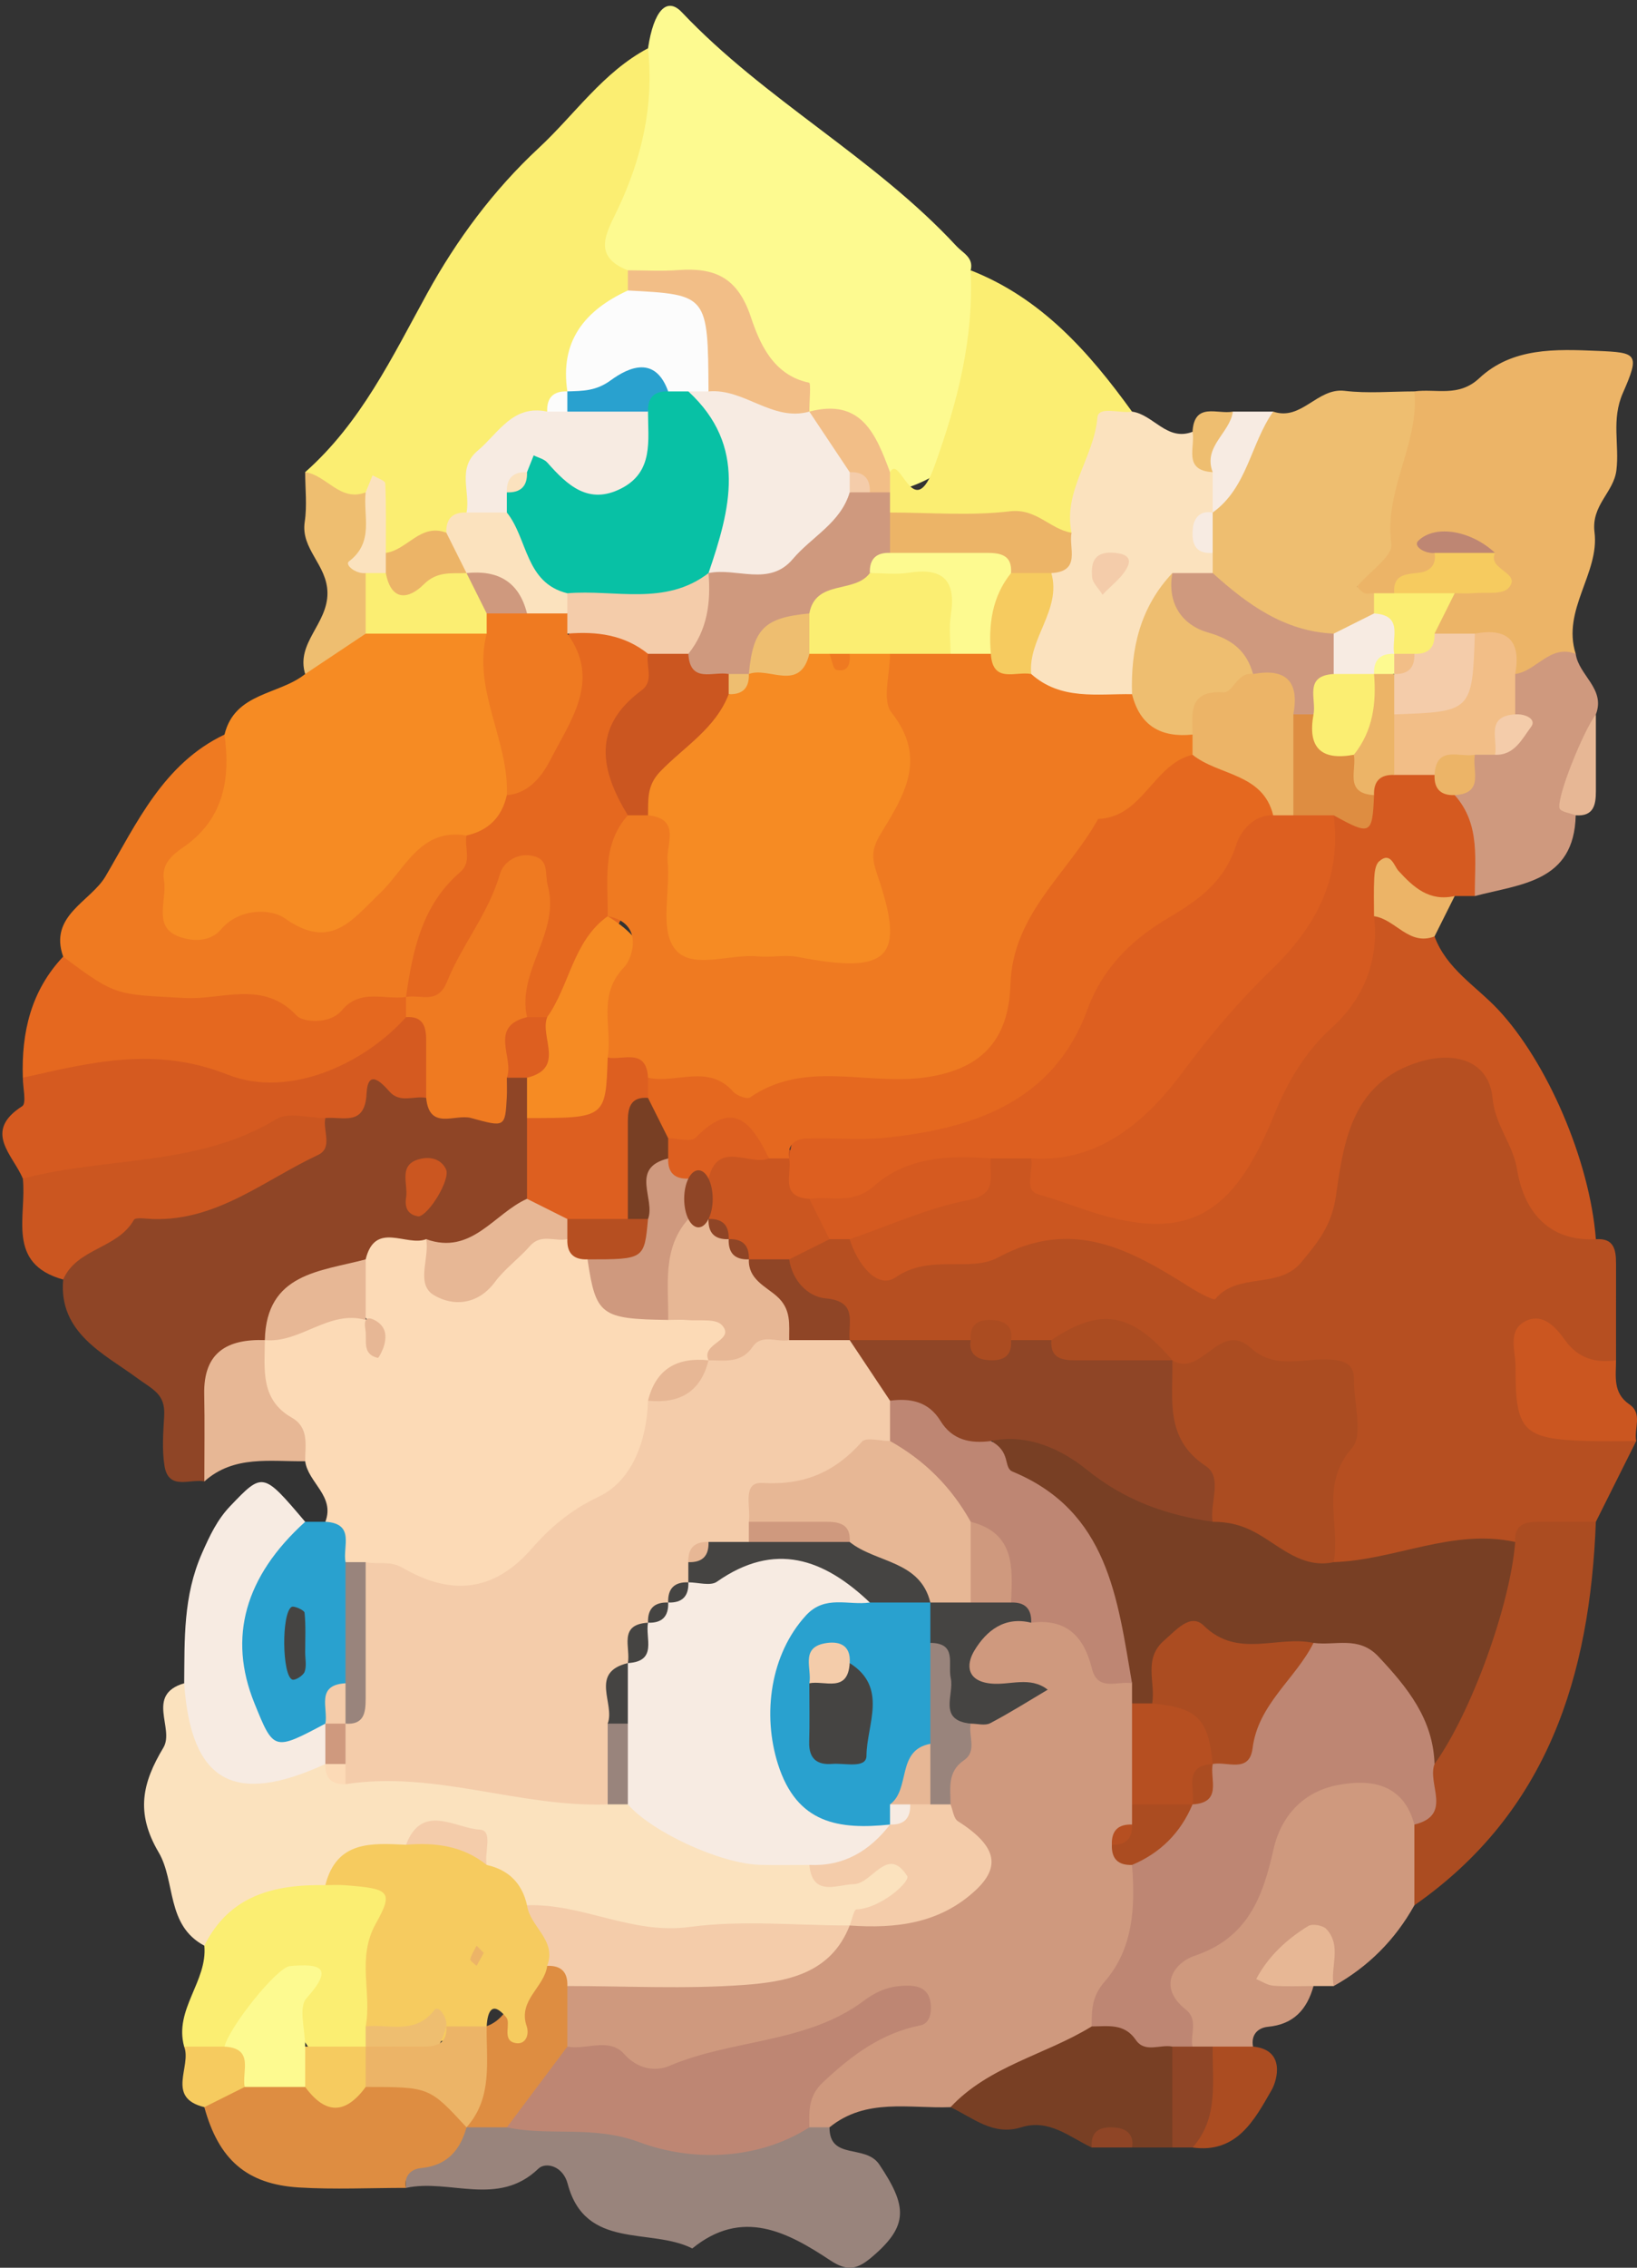 <?xml version="1.0" encoding="utf-8"?>
<!-- Generator: Adobe Illustrator 23.1.0, SVG Export Plug-In . SVG Version: 6.00 Build 0)  -->
<svg version="1.1" id="Calque_1" xmlns="http://www.w3.org/2000/svg" xmlns:xlink="http://www.w3.org/1999/xlink" x="0px" y="0px"
	 viewBox="0 0 1125 1557.26" style="enable-background:new 0 0 1125 1557.26;" xml:space="preserve">
<rect x="0" y="0" width="1125" height="1557.26" fill="#333333" stroke="none"/>
<style type="text/css">
	.st0{fill:#B64F21;}
	.st1{fill:#CF997E;}
	.st2{fill:#FCDAB6;}
	.st3{fill:#FDFA90;}
	.st4{fill:#F68B23;}
	.st5{fill:#CB5620;}
	.st6{fill:#FBE2BE;}
	.st7{fill:#FBEE72;}
	.st8{fill:#8F4526;}
	.st9{fill:#D55A20;}
	.st10{fill:#ECB467;}
	.st11{fill:#EF7A21;}
	.st12{fill:#99847C;}
	.st13{fill:#EEBE70;}
	.st14{fill:#AB4C21;}
	.st15{fill:#E5681F;}
	.st16{fill:#F7EBE2;}
	.st17{fill:#DE8D41;}
	.st18{fill:#783F24;}
	.st19{fill:#29A1CF;}
	.st20{fill:#E7B795;}
	.st21{fill:#F6CB5F;}
	.st22{fill:#BE8673;}
	.st23{fill:#F4CCAA;}
	.st24{fill:#454442;}
	.st25{fill:#F2BE87;}
	.st26{fill:#DD5F20;}
	.st27{fill:#FCFCFC;}
	.st28{fill:#08C1A5;}
</style>
<g>
	<g>
		<path class="st0" d="M1124.45,989.58c-9.24,18.48-18.48,36.96-27.72,55.45c-16.46,15.82-37.53,21.49-58.74,26.91
			c-38.57,3.91-76.33,19.25-115.99,9.01c-20.96-12.69-19.99-33.51-19.74-54.02c0.93-77.03,0.94-77.03-81.27-81.55
			c-6.32-0.61-12.47-2.1-18.43-4.25c-24.04-15.06-49.5-21.33-77.4-12.08c-8.88,1.91-17.84,2.23-26.83,1.33
			c-14.93-2.55-29.52-0.21-44.09,3.37c-22.78,3.71-45.28,4.46-66.86-5.74c-21.36-16.5-46.96-29.63-49.31-61.42
			c5.58-14.51,16.63-22.01,31.49-24.64c7-0.55,13.88,0.27,20.6,2.23c24.36,14.96,49.9,6.63,73.92,0.91
			c48.72-11.6,95.26-11.4,142.1,9.06c48.87,21.35,79.66,0.76,95.58-47.36c6.52-19.71,11.91-40.02,24.78-56.87
			c38.42-50.29,92.65-45.51,118.77,11.94c14.36,31.57,25.68,64.34,51.43,89.12c12.5-0.93,13.87,7.32,13.86,16.76
			c-0.02,22.14-0.01,44.27-0.01,66.41c-10.37,15.26-39.88,0.26-40.04,14.28C1070.2,979.89,1111.39,968.4,1124.45,989.58z"/>
		<path class="st1" d="M653.23,1447c-28.31,1.09-58.07-6.56-83.16,13.86c-5.97,4.03-11.72,3.73-17.27-0.87
			c-0.85-2.09-2.78-4.43-2.37-6.27c9.17-41.81,9.28-41.51-40.43-31.33c-44.76,9.17-89.95,19.43-127.31-19.92
			c-5.92-13.8-5.26-27.12,2.75-39.95c24.75-21.22,55.08-16.15,83.8-16.86c34.07-0.84,67.51-2.41,96.17-23.88
			c5.42-3.71,11.31-6.69,17.34-9.23c37.78-11.61,91.64-10.64,59.67-76.77c-1.81-20.51,5.35-38.03,17.56-53.76
			c12.13-29.45-10.79-80.49,49.29-80.99c34.47,1.41,52.71,26.74,72.92,49.2c3.66,5.63,6.43,11.71,8.42,18.12
			c4.59,19.07,4.18,38.43,2.75,57.77c-0.48,5.98-1.63,11.93-3.08,17.73c-2.07,8.32-4.23,16.7-4.49,25.39
			c1.21,8.81,3.33,17.42,4.81,26.23c3.96,37.99-13.53,68.93-32.35,99.5C730.26,1426.46,692.87,1439,653.23,1447z"/>
		<path class="st2" d="M223.59,1045.02c6.78-17.66-11.86-26.85-13.86-41.58c-21.65-20.29-44.43-40.01-37.29-74.69
			c2.13-6.23,5.59-11.66,10.22-16.34c18.7-13.15,38.17-22.76,61.51-12.17c1.14,5.61,16.71,5.22,6.56,15.69
			c9.83-11.94-8.5-12.88-8.35-21.16c-4.76-12.64-4.29-25,1.36-37.22c10.71-16.38,25.77-19.78,43.65-14.76
			c32.57,48.22,65.72-8.01,98.56,0.37c9.39,2.8,16.93,8.39,23.49,15.43c12.39,17.86,27.38,31.61,50.95,31.65
			c19.23,5.74,48.22,1.03,40.04,36.64c-2.87,5.44-6.63,10.26-11.07,14.52c-14.92,10.62-26.74,23.68-31.93,41.91
			c-53.3,97.73-112.21,128.89-201.18,106.78c-6.33-2.39-12.25-5.58-17.82-9.44C227.81,1071.17,222.28,1059.51,223.59,1045.02z"/>
		<path class="st3" d="M445.34,33.15c3.91-26.09,12.99-35.56,23.22-24.76c57.17,60.39,132.23,99.63,188.75,160.62
			c4.39,4.74,12,7.86,9.78,16.61c30.39,78.12,11.1,135.15-51.21,151.58c-23.5-13.96-39.16-37.92-63.83-50.56
			c-38.91-38.49-66.74-92.13-131.31-95.65C387.48,131.91,425.98,84.03,445.34,33.15z"/>
		<path class="st4" d="M154.29,504.43c7.09-29.05,37.43-27.09,55.44-41.58c13.17-17.97,24.77-37.75,49.29-42.69
			c26.98-3.95,53.68-5.73,77.83,10.84c21.44,34.17,26.24,72.03,24.67,111.35c-4.45,20.08-16.77,34.18-33.92,44.59
			c-51.59,29.27-92.68,82.37-163.81,67.25c-21.48-4.57-47.29,4.86-59.36-21.42c-10.57-23-2.74-45.03,11.56-64.01
			C131.17,548.64,141.89,526.09,154.29,504.43z"/>
		<path class="st5" d="M1096.74,850.96c-33.56,1.77-49.7-20.52-54.12-47.72c-2.89-17.77-15.07-30.14-16.86-48.99
			c-2.45-25.76-25.6-32.52-50.22-25.09c-46.52,14.05-52.14,54.93-57.42,91.95c-2.93,20.56-12.44,31.96-23.88,45.75
			c-15.56,18.76-43.56,6.49-59.03,25.17c-1.04,1.26-11.33-4.22-16.67-7.58c-41.15-25.92-80.87-48.84-132.63-20.94
			c-19.43,10.47-46.69-2.68-70.38,13.62c-12.81,8.81-26.68-9.9-31.6-26.17c19.4-40.61,68.2-35.23,96.58-61.86
			c9.69-3.36,19.37-3.28,29.02,0.07c88.56,48.44,111.82,41.11,160.61-45.91c22.04-39.31,48.47-76.13,71.21-115.22
			c19.42-8.54,32.6,1.35,44.51,15.01c8.21,22.3,28.63,34.15,43.81,50.35C1063.05,729.06,1092.49,796.47,1096.74,850.96z"/>
		<path class="st6" d="M140.43,1336.11c-26.41-14-19.61-44.08-31.41-64.1c-16.1-27.32-11.14-47.89,3.27-71.9
			c7.87-13.12-12.53-36.3,14.28-44.2c23.8,33.41,50.52,60.97,97.27,48.22c9.99,0.39,19.87,1.71,29.9,1.7
			c53.16-1.96,104.85,10.02,157.15,15.76c6.94,0.66,13.71,2.23,20.32,4.37c37.9,21.84,77.75,38.23,121.91,42.19
			c8.85,1.2,17.23,4.65,26.28,5.06c17,0.77,42.26-7.99,46.27,14.09c4.83,26.54-27.21,23.36-41.74,34.95
			c-69.45,31.37-139.35,25.23-209.43,2.64c-16.86-6.58-30.17-18.11-42.36-31c-13.67-17.65-30.33-25.99-52.63-16.29
			c-20.02,5.17-37.57,15.61-55.29,25.71C195.24,1311.57,170.6,1330.95,140.43,1336.11z"/>
		<path class="st7" d="M445.34,33.15c4.22,39.32-4.33,76.15-21.27,111.49c-7.26,15.14-17.37,31.38,7.41,40.99
			c4.59,4.42,6.33,9.7,4.82,15.97c-13.26,23.04-30.68,43.67-40.15,68.98c-4.78,7.92-10.84,14.7-17.98,20.52
			C353.26,305,338.21,326.86,328.42,353c-4.97,8.32-11.5,15.13-19.4,20.69c-13.93,7.91-28.14,14.57-44.68,8.83
			c-14.89-7.3-1.79-32.83-23.49-35.86c-15.92,0.01-22.98-11.96-31.13-22.43c38.38-33.91,59.76-78.98,83.93-122.89
			c20.15-36.6,45.49-70.82,76.51-99.63C395.01,78.65,414.4,49.53,445.34,33.15z"/>
		<path class="st8" d="M292.88,850.96c-13.64,5.28-35.08-12.85-41.58,13.86c-18.47,24.27-51.26,30.64-69.3,55.45
			c-30.38,25.26-16.75,69.39-41.58,97.03c-9.84-1.98-24.61,6.54-27.38-10.72c-1.79-11.16-0.85-22.86-0.21-34.27
			c0.87-15.31-7.8-17.99-19.43-26.58c-21.36-15.76-53.33-30.36-49.99-67.05c0.85-42.45,36.68-47.61,64.92-56.96
			c39.28-13,77.57-25.96,106.51-57.32c22.22-20.7,45.46-38.02,78.03-21.83c20.68,11.64,40.1,12.33,57.51-6.46
			c7.01-0.68,12.89,1.57,17.97,6.33c6.03,8.98,8.86,18.96,10.01,29.59c1.33,18.81-0.44,37.09-8.8,54.32
			C349.16,850.53,328.82,875.16,292.88,850.96z"/>
		<path class="st9" d="M944.28,629.18c3.6,30.59-7.32,56.94-29.1,76.62c-18.67,16.87-30.7,37.98-39.36,59.33
			c-26.12,64.41-54.69,85.95-114.03,70.52c-15.74-4.09-31.78-10.88-48.24-15.48c-10.19-2.84-3.1-16.22-4.88-24.66
			c84.8-59.52,160.65-126.83,197.79-227.67c7.51-12.75,23.73-16.98,30.32-30.88c5.83-7.8,13.44-12.79,22.89-15.12
			c10.21-1.59,19.97-0.2,29.42,3.92c9.42,5.07,17.24,11.97,23.8,20.38c14.9,22.9,20.58,45.94,0.68,69.18c-4.62,0-9.24,0-13.86,0
			C984.81,634.21,957.22,602.4,944.28,629.18z"/>
		<path class="st10" d="M972,268.79c14.96-2.07,30.32,4.25,44.6-9.07c22.71-21.18,52.4-19.99,81.42-18.75
			c26.92,1.15,29.22,1.78,17.27,28.91c-8.08,18.33-2.26,35.55-4.45,53.11c-1.9,15.26-17.36,23.86-15.04,42.47
			c3.52,28.2-22.57,53.28-12.93,83.53c-9.79,12.26-21.59,20.45-38.21,18.85c-13.57-4.9-24.81-14.85-39.19-18.17
			c-8.61-2.78-16.48-6.75-22.5-13.75c-3.97-13.5,2.26-23.42,11.16-32.3c5.22-4.75,13-8.02,10.66-17.27
			c-7.69-3.66-13.16-2.28-16.27,6.23c-8.94,13.12-21.22,20.38-36.61,22.76c-6.68-0.17-12.79-2.02-18.48-5.49
			C928.01,357.8,941.72,311.03,972,268.79z"/>
		<path class="st11" d="M154.29,504.43c4.22,31.07-0.65,58.5-28.91,77.82c-7.12,4.87-14.58,11.25-12.69,22.17
			c2.22,12.86-6.87,30.14,7.41,37.46c7.65,3.92,22.93,6.79,31.78-3.65c12.83-15.13,34.76-14.08,43.68-7.75
			c31.91,22.67,46.22,1.33,65.8-17.33c17.05-16.26,27.41-44.74,59.24-39.42c15,50.58-17.64,83.54-43.88,118.97
			c-85.21,34.78-193.7,18.07-233.31-35.8c-10.02-28.2,18.92-37.75,29.14-55.17C93.9,565.38,112.35,524.33,154.29,504.43z"/>
		<path class="st12" d="M556.21,1460.86c4.62,0,9.24,0,13.86,0c-0.11,22.86,24.67,11.26,34.22,25.52
			c19.14,28.56,20.28,41.93-4.8,63.3c-9.89,8.43-16.73,10.6-28.82,2.58c-29.59-19.61-60.68-36.1-94.91-8.23
			c-28.74-14.54-73.52,1.4-85.64-44.41c-3.3-12.48-15.25-15.07-20.08-10.42c-27.77,26.76-61.18,6.69-91.02,13.25
			c-2.67-33.06,25.88-38.44,45.66-51.73c10.36-4.14,21.13-6.42,32.22-7.38C423.66,1445.52,489.87,1453.95,556.21,1460.86z"/>
		<path class="st13" d="M972,268.79c3.51,35.97-20.98,67.57-15.78,104.67c1.18,8.42-15.38,19.3-23.51,29.26
			c-0.14,0.17,2.78,3.69,4.74,4.5c1.97,0.81,4.53,0.18,6.83,0.18c3.34,3.56,4.89,7.41,4.67,11.55c-0.23,4.3-0.79,6.44-1.65,6.47
			c-7.73,12-18.99,18.38-32.84,20.65c-34.75-0.8-63.36-14.83-86.56-40.47c-3.25-5.72-5.38-11.88-6.74-18.32
			c-1.42-9.73-0.86-19.39,1.29-28.97c1.51-6.2,3.8-12.15,6.47-17.94c10.53-23.04,22.91-44.71,46.07-57.72
			c19.54,6.66,30.15-16.53,49.11-14.25C939.85,270.3,956.02,268.79,972,268.79z"/>
		<path class="st1" d="M902.7,1363.83c-4.45,16-13.56,26.28-31.28,27.98c-6.77,0.65-11.86,5.28-10.3,13.6
			c-8.54,8.76-19.08,11.07-30.82,9.63c-7.55-1.79-13.97-5.54-19.33-11.14c-16.8-22.66-20.5-46.71-0.7-68.48
			c23.24-25.56,39.4-55.36,58.08-83.87c34.91-53.28,75.7-51.42,116.31,2.27c4.77,20.27-1.65,37.96-12.67,54.57
			c-13.22,23.74-31.7,42.23-55.44,55.45c-9.07-8.44-17.17-19.84-32.06-10.49C890.62,1356.75,898.34,1357.38,902.7,1363.83z"/>
		<path class="st9" d="M292.88,753.93c-8.37-1.69-17.89,3.97-25.26-4.38c-5.8-6.58-14.83-15.67-15.69,1.37
			c-1.16,22.94-16.44,15.62-28.35,16.87c-63.98,40.44-131.14,65.01-207.89,41.58c-6.76-16.37-27.73-32.28-0.41-49.75
			c3.06-1.96,0.41-12.82,0.41-19.55c28.87-35.2,68.54-36.8,107.25-28.52c56.41,12.06,109.19,5.45,161.09-17.39
			C311.18,710.52,309.61,731.11,292.88,753.93z"/>
		<path class="st7" d="M611.65,324.24c7.16-13.04,15.95,36.38,30.52-4.06c16.2-44.94,27.03-87.68,24.91-134.55
			c48.59,19.04,81.36,56.18,110.88,97.03c-12.57,30.4-17.75,64.51-44.2,88.01c-38.99,1.85-77.91,2.99-115.81-9.24
			c-6.73-3.78-11-9.42-12.89-16.89C604.47,336.86,606.67,330.1,611.65,324.24z"/>
		<path class="st14" d="M972,1308.38c0-18.48,0-36.96,0-55.44c9.22-15.01-2.63-32.67,5.85-47.8
			c24.82-47.15,27.07-104.13,63.44-146.26c-0.85-12.01,6.84-13.92,16.3-13.88c13.05,0.06,26.1,0.01,39.14,0.01
			C1092.71,1150.6,1063.8,1244.39,972,1308.38z"/>
		<path class="st6" d="M736.39,365.82c-5.94-28.82,15.45-51.64,17.77-79.05c0.7-8.31,15.56-2.58,23.81-4.11
			c14.73,2,23.92,20.64,41.58,13.86c11.87,6.32,17.87,16.69,20.37,29.49c0.18,9.23,0.61,18.54-6.51,25.96
			c-8.31,9.24-9,18.48,0,27.72c0,4.62,0,9.24,0,13.86c-5.95,6.68-11.45,13.76-17.87,20.03c-18.49,21.35-16.5,54.84-42.54,71.76
			c-25.88,9.37-48.48,5.12-67.1-15.94c-13.9-24.89-3.34-48.2,4.54-71.73C715.59,384.24,725.11,374.3,736.39,365.82z"/>
		<path class="st15" d="M279.02,698.49c-28.19,31.71-80.13,56.23-122.49,39.49c-50.19-19.83-94.17-8.33-140.84,2.1
			c-1.03-31.15,5.6-59.74,27.72-83.17c36.58,27.6,36.68,25.82,83.74,28.44c25.38,1.41,53.73-12.67,76.91,12.25
			c3.76,4.04,22.24,6.51,30.98-3.91c12.58-14.98,29.17-6.94,43.97-9.06c1.55,2.31,3.09,4.62,4.64,6.93
			C282.13,693.87,280.57,696.18,279.02,698.49z"/>
		<path class="st16" d="M223.59,1211.36c-63.01,28.94-92.32,12.19-97.02-55.45c0.35-30.2-0.8-59.69,12.25-89.31
			c5.39-12.23,10.47-23.01,19.38-32.34c22.45-23.51,22.52-23.44,51.53,10.77c-5.38,45.23-59.3,93.81,9.33,133.84
			c8.25,6.26,11.73,14.48,9.96,24.77C227.22,1206.2,225.4,1208.78,223.59,1211.36z"/>
		<path class="st7" d="M140.43,1336.11c17.27-34.76,48.23-42.15,83.16-41.58c35.08-18.74,49.88-3.76,50.43,31.53
			c0.31,19.92-2.92,39.75-8.09,59.08c-2.2,7.22-5.79,13.76-10.53,19.63c-11.27,10.47-24.45,12.94-39.02,8.88
			c-20.04-39.51-41.84-24.51-63.9-1.8c-9.82,2.55-18.65,1.18-25.92-6.43C119.45,1379.96,142.73,1360.59,140.43,1336.11z"/>
		<path class="st17" d="M320.6,1460.86c-4.45,16-13.56,26.28-31.28,27.98c-6.77,0.65-11.86,5.28-10.3,13.6
			c-24.5,0-49.08,1.2-73.49-0.28c-36.16-2.2-55.28-19.33-65.11-55.16c3.75-14.24,14.27-21.13,27.31-25.32
			c12.48-3.06,24.94-2.33,37.34,0.42c17.37,5.7,34.76,5.16,52.2-0.35c27.46-4.05,52.09-1.94,63.1,29.32
			C320.48,1454.33,320.54,1457.59,320.6,1460.86z"/>
		<path class="st5" d="M15.69,809.38c57.58-15.32,120.33-8.01,174.21-40.88c8.29-5.05,22.31-0.71,33.68-0.71
			c-1.87,8.51,5.4,20.46-5.04,25.34c-36.74,17.18-69.37,45.34-113.33,44c-4.55-0.14-12.07-1.44-13.23,0.61
			c-11.2,19.84-39.24,19.37-48.58,40.94C3.93,867.68,18.53,835.04,15.69,809.38z"/>
		<path class="st1" d="M1041.3,462.85c14.73-2,23.92-20.64,41.58-13.86c2,14.74,20.64,23.92,13.86,41.58
			c-11.52,21.72-9.49,46.15-13.86,69.31c-1.03,46.07-38.07,47.12-69.3,55.45c-0.37-23.95,4.35-48.92-13.86-69.31
			c0.31-11.08,2.51-21.56,9.65-30.57c3.93-4.04,8.24-7.56,12.77-10.79c6.25-5.52,10.03-12.19,10.1-20.71
			C1032.55,475.73,1034.48,468.22,1041.3,462.85z"/>
		<path class="st18" d="M653.23,1447c26.64-28.46,65.28-35.91,97.02-55.44c26.32-16.41,44.89-4.15,61.22,16.52
			c14.74,23.66,11.37,45.75-5.78,66.64c-9.24,0-18.48,0-27.72,0c-9.24-8.71-18.48-8.71-27.72,0c-15.41-7.27-29.3-19.89-48.51-13.86
			C682.53,1466.88,668.64,1454.27,653.23,1447z"/>
		<path class="st19" d="M223.59,1183.63c-35.45,18.81-35.45,18.81-48.79-14.14c-18.25-45.07-6.48-87.03,34.93-124.47
			c4.62,0,9.24,0,13.86,0c20.73,1.18,11.77,17.22,13.86,27.72c19.17,20.15,18.08,44.32,13.87,69.16c-3.2,13.71-9.01,26.1-18.98,36.3
			C229.45,1180.04,226.52,1181.84,223.59,1183.63z"/>
		<path class="st5" d="M1124.45,989.58c-11.32,0-22.64,0.3-33.95-0.05c-43.9-1.38-49.21-6.67-48.98-51.19
			c0.05-10.55-5.66-24.41,6.37-30.84c12.14-6.49,21.15,3.7,27.58,12.69c9.05,12.65,20.79,15.91,35.12,13.95
			c0.01,11-2.38,22.35,9.22,30.29C1129.09,970.77,1122.73,981.18,1124.45,989.58z"/>
		<path class="st20" d="M140.43,1017.3c0-19.96,0.32-39.93-0.08-59.89c-0.58-28.89,15.97-38,41.66-37.14
			c-0.1,19.91-3.32,40.79,18.49,53.23c12.15,6.94,9.18,19.01,9.23,29.93C185.78,1003.8,160.81,999.08,140.43,1017.3z"/>
		<path class="st13" d="M209.73,324.24c14.73,2,23.92,20.64,41.58,13.86c14.3,18.85,0.04,42.62,10.86,62.11
			c1.75,13.31-0.6,25.37-10.86,34.92c-13.86,9.24-27.72,18.48-41.58,27.72c-6.54-21.33,15.48-34.29,15.31-55.67
			c-0.16-19.44-18.49-29.98-15.62-48.87C211.11,347.19,209.73,335.61,209.73,324.24z"/>
		<path class="st14" d="M833.4,1405.41c9.24,0,18.48,0,27.72,0c22.47,2.07,16.69,23.03,12.75,29.88
			c-11.57,20.14-23.79,43.73-54.33,39.42C817.11,1450.21,816.13,1425.98,833.4,1405.41z"/>
		<path class="st20" d="M902.7,1363.83c-9.2,0-18.43,0.47-27.58-0.22c-4.04-0.3-7.9-2.96-11.84-4.55
			c8.33-15.7,20.98-27.38,35.82-36.47c2.81-1.72,10.02-0.45,12.4,2.08c10.83,11.5,2.55,26.13,5.05,39.15
			C911.94,1363.83,907.32,1363.83,902.7,1363.83z"/>
		<path class="st10" d="M944.28,629.18c0-8.7-0.32-17.43,0.14-26.11c0.21-3.96,0.75-9.2,3.28-11.49c7.97-7.21,10.35,3.11,13.33,6.38
			c10.59,11.64,21.4,21.26,38.69,17.35c-4.62,9.24-9.24,18.48-13.86,27.72C968.2,649.83,959.01,631.18,944.28,629.18z"/>
		<path class="st8" d="M833.4,1405.41c-0.37,23.95,4.35,48.92-13.86,69.31c-4.62,0-9.24,0-13.86,0c0-23.1,0-46.2,0-69.31
			c4.62-4.8,9.24-4.8,13.86,0C824.17,1405.41,828.78,1405.41,833.4,1405.41z"/>
		<path class="st21" d="M168.15,1433.14c-9.24,4.62-18.48,9.24-27.72,13.86c-26.71-6.5-8.58-27.94-13.86-41.58
			c9.24,0,18.48,0,27.72,0C177.57,1405.32,177.13,1417.09,168.15,1433.14z"/>
		<path class="st16" d="M833.4,351.96c0-9.24,0-18.48,0-27.72c-14.67-20.29,0.1-30.77,13.86-41.58c9.24,0,18.48,0,27.72,0
			C859.39,304.71,857.28,334.87,833.4,351.96z"/>
		<path class="st20" d="M1082.88,559.88c-3.86-1.55-10.43-2.37-11.09-4.8c-2.14-7.83,16.67-53.73,24.95-64.51
			c0,17.58-0.02,35.16,0.01,52.74C1096.76,552.76,1095.17,560.78,1082.88,559.88z"/>
		<path class="st13" d="M847.26,282.65c-2,14.74-20.64,23.92-13.86,41.58c-20.73-1.18-11.77-17.22-13.86-27.72
			C820.73,275.78,836.76,284.74,847.26,282.65z"/>
		<path class="st8" d="M750.25,1474.72c-1-13.01,7.91-14.63,17.21-13.59c6.92,0.77,12.08,5.14,10.51,13.59
			C768.73,1474.72,759.49,1474.72,750.25,1474.72z"/>
		<path class="st18" d="M1041.3,1058.88c-3.44,43.66-30.34,117.64-55.44,152.47c-29.42-20.68-38.32-67.95-85.32-65.62
			c-37.14,0.8-79.04-18.25-105.61,25.95c-6.12,3.32-11.77,2.65-16.96-1.92c0-4.62,0-9.24,0-13.86
			c-22.27-62.3-76.68-106.21-97.03-169.63c33.34-19.81,59.24,2.32,86.35,15.8c21.98,10.93,44.63,19.65,68.54,25.14
			c31.22,7.53,59.4,20.48,80.74,45.52C958.51,1071.42,998.16,1049.46,1041.3,1058.88z"/>
		<path class="st8" d="M833.4,1045.02c-31.99-4.59-60.33-14.54-86.81-35.97c-16.51-13.36-40.26-24.99-65.64-19.47
			c-30.93,20.59-49.1-8.27-72.16-18.47c-13.65-10.75-25.14-23.01-27.98-41.13c1.03-3.23,2.08-6.47,3.12-9.71
			c27.72,0,55.44,0,83.16,0c9.24,0.09,18.48,0.09,27.72,0c9.24,0,18.48,0,27.72,0c28.25,1.44,57.81-4.97,83.16,13.86
			C826.38,968.23,857.99,999.6,833.4,1045.02z"/>
		<path class="st14" d="M833.4,1045.02c-2.26-12.91,7.22-30.35-4.8-38.3c-28.58-18.9-22.32-46.29-22.92-72.59
			c20.33,12.25,32.5-28.08,54.18-8.28c17.57,16.05,39.22,5.12,58.77,8.23c7.64,1.21,11.98,4.68,11.86,13.05
			c-0.24,16.13,6.65,38.22-1.35,47.25c-22.32,25.18-7.75,52.65-12.58,78.36c-21.49,4.65-36.69-10.77-52.53-19.66
			C853.4,1047.11,844.32,1045.08,833.4,1045.02z"/>
		<path class="st5" d="M570.07,850.96c-9.24,4.62-18.48,9.24-27.72,13.86c-4.39,7.39-11.31,9.04-19.23,8.53
			c-5.06-1.03-9.74-2.99-14.14-5.72c-4.29-3-8.24-6.37-12.06-9.98c-1.94-1.84-3.73-3.77-5.68-5.64c-3.85-3.97-7.09-8.34-10.03-13.05
			c-2.53-5.2-4.07-10.63-4.86-16.34c-0.44-9.13,1.54-17.64,6.3-25.49c11.15-13.08,25.83-15.66,41.9-14.24
			c6.14,1.09,11.95,3.15,17.43,6.14c10.08,7.52,16.53,18.02,23.19,28.37C570.75,827.99,578.6,838.32,570.07,850.96z"/>
		<path class="st9" d="M570.07,850.96c-4.62-9.24-9.24-18.48-13.86-27.72c37.29-28.52,74.31-58.29,124.74-27.72
			c-1.53,11.43,5.7,24.54-15.8,28.67c-27.76,5.34-54.2,17.53-81.21,26.77C579.31,850.96,574.69,850.96,570.07,850.96z"/>
		<path class="st14" d="M805.69,934.13c-22.13,0-44.27-0.01-66.4,0.01c-9.44,0.01-17.69-1.37-16.76-13.87
			C756.26,897.54,777.54,901.09,805.69,934.13z"/>
		<path class="st8" d="M514.64,864.82c9.24,0,18.48,0,27.72,0c2.1,14.78,13.06,25.71,24.93,26.77
			c22.66,2.03,15.34,16.85,16.64,28.67c-11.44,11.56-24.79,12.32-39.26,7.02C524.5,911.38,507.54,893.88,514.64,864.82z"/>
		<path class="st14" d="M694.81,920.27c1,13.01-7.91,14.63-17.21,13.59c-6.92-0.77-12.08-5.14-10.51-13.59
			c-1-13.01,7.91-14.63,17.21-13.59C691.22,907.45,696.38,911.82,694.81,920.27z"/>
		<path class="st22" d="M902.7,1128.19c15.01,2.07,31.02-5.07,44.57,9.35c19.98,21.27,37.63,42.96,38.59,73.82
			c-5.28,13.64,12.85,35.09-13.86,41.58c-7.64-28.35-30.1-31.44-52.82-27.1c-23.02,4.39-38.73,20.74-43.99,44.13
			c-7.33,32.62-17.54,60.75-54.25,73.1c-13.69,4.61-26.04,20.96-6.07,36.88c8.97,7.16,2.88,17.02,4.66,25.47c-4.62,0-9.24,0-13.86,0
			c-8.4-1.73-18.81,4.64-25.15-4.64c-7.94-11.6-19.28-9.21-30.28-9.22c0.01-11-0.05-20.51,8.79-30.6
			c19.84-22.67,21.24-51.44,18.93-80.29c2.73-15.06,13.61-25.16,22.12-36.72c3.58-4.43,7.41-8.66,11.2-12.91
			c5.16-6.91,10.12-13.98,15.11-21.12c3.47-5.04,7.37-9.62,11.46-14.13C857.57,1171.39,872.16,1142.11,902.7,1128.19z"/>
		<path class="st22" d="M556.21,1460.86c-36.98,23.63-82.86,22.85-116.35,10.36c-32.48-12.12-61.73-4-91.54-10.36
			c-4.06-31.92,5.45-53.67,41.58-55.45c13.05,2.54,28.64-6.61,39.12,5.17c9.38,10.54,21.66,12.03,30.95,8.08
			c43.47-18.49,94.31-15.35,133.48-44.57c10.11-7.54,18.83-10.53,30.52-10.52c7.86,0.01,13.41,2.65,15.14,9.72
			c1.62,6.65,0.63,16.08-6.44,17.49c-27.16,5.4-47.47,20.74-67.08,39.13C555.38,1439.48,556.08,1449.6,556.21,1460.86z"/>
		<path class="st22" d="M611.65,961.85c14.14-1.85,26.54,0.63,34.65,13.86c8.11,13.23,20.51,15.71,34.65,13.86
			c14.14,7.37,8.33,18.26,14.94,21c65.74,27.22,72.05,87.19,82.08,145.34c-9.81-1.82-23.6,6.08-27.6-10.17
			c-5.45-22.1-17.6-34.47-41.69-31.41c-6.15-5.92-14.65-8.67-20.47-15.08c-9.73-17-16.54-35.88-31.84-49.36
			c-17.66-20.45-40.86-36.26-51.89-62.22C602.57,977.87,604.11,969.02,611.65,961.85z"/>
		<path class="st23" d="M362.18,1308.38c37.91-1.46,72.01,20.28,111.59,14.9c36.1-4.9,73.39-1.04,110.16-1.04
			c-13.1,33.52-43.83,38.74-72.97,40.85c-40.16,2.92-80.69,0.73-121.06,0.73c-9.36-1.34-16.24-6.52-21.74-13.91
			C361.26,1336.81,353.38,1323.78,362.18,1308.38z"/>
		<path class="st23" d="M583.93,1322.25c1.53-3.84,2.9-10.94,4.62-11.02c17.16-0.85,37.14-19.32,34.93-22.86
			c-13.49-21.59-24.03,5.33-36.79,5.5c-10.83,0.14-28.42,9.24-30.47-13.2c9.27-17.05,27.41-22.66,42.01-32.86
			c7.31-5.09,14.84-9.84,22.77-13.94c5.53-2.3,11.3-3.45,17.29-3.44c5.87,1.32,10.9,4.14,14.95,8.65c1.62,3.93,2.11,9.64,5.04,11.52
			c26.04,16.62,30.03,30.77,12.24,47.39C645.89,1320.97,615.69,1324.49,583.93,1322.25z"/>
		<path class="st17" d="M376.04,1349.97c9.59-0.35,14.21,4.27,13.86,13.86c0,13.86,0,27.72,0,41.58
			c-13.86,18.48-27.72,36.96-41.58,55.45c-9.24,0-18.48,0-27.72,0c-3.78-22.94-5.07-45.79,2.69-68.25
			C354.16,1394.97,351.73,1355.89,376.04,1349.97z"/>
		<path class="st24" d="M694.81,1100.47c9.59-0.35,14.21,4.27,13.86,13.86c-18.32-4.58-30.82,5.51-39.02,19.08
			c-5.93,9.82-5.35,21.15,11.62,22.72c12.92,1.2,26.75-5.23,38.75,4.2c-13.14,7.77-26.06,15.95-39.55,23.02
			c-3.54,1.85-8.87,0.28-13.37,0.28c-36.25-1.22-27.64-33.36-36.84-53.3c-1.16-10.95,0.68-21.2,7.11-30.39
			c8.02-7.89,17.86-11.41,28.92-11.99C677.43,1088.34,686.71,1093.06,694.81,1100.47z"/>
		<path class="st0" d="M777.97,1169.77c4.62,0,9.24,0,13.86,0c39.03-11.31,52.88,2.56,41.58,41.58
			c-8.43,7.34-5.91,20.14-13.86,27.72c-13.86,9.95-27.72,11.78-41.58,0C777.97,1215.98,777.97,1192.87,777.97,1169.77z"/>
		<path class="st12" d="M639.37,1128.19c18.63,0.11,11.84,14.49,14.04,24.27c2.5,11.15-9.15,28.91,13.68,31.17
			c-1.73,8.4,4.64,18.81-4.64,25.16c-11.6,7.94-9.21,19.28-9.22,30.29c-4.62,0-9.24,0-13.86,0c-10.86-12.48-17.15-26.83-18.03-43.47
			C620.49,1171.32,619.6,1146.97,639.37,1128.19z"/>
		<path class="st14" d="M777.97,1239.08c13.86,0,27.72,0,41.58,0c-8.21,19.52-22.07,33.38-41.58,41.58
			c-9.59,0.35-14.21-4.27-13.86-13.86c5.63-3.61,8.71-9.77,13.86-13.86C777.97,1248.32,777.97,1243.7,777.97,1239.08z"/>
		<path class="st0" d="M777.97,1252.94c0.35,9.59-4.27,14.21-13.86,13.86C763.75,1257.21,768.37,1252.59,777.97,1252.94z"/>
		<path class="st23" d="M611.65,961.85c0,9.24,0,18.48,0,27.72c-16.33,33.05-55.58,34.23-79.1,57.09
			c-3.15,4.5-6.76,8.69-10.55,12.66c-5.73,5.31-12.59,8.78-19.84,11.36c-6.28,2.68-12.35,5.86-17.18,10.96
			c0.16,0.16-4.27,5.19-4.15,5.31c0.12,0.12-4.15,5.33-4.05,5.44c-2.63,3.75-5.65,7.13-8.87,10.36c0.1,0.11-4.82,4.84-4.7,4.95
			c-2.97,3.47-6.14,6.75-9.24,10.11c0.14,0.14-4.31,5.37-4.15,5.51c-3.64,6.08-6.71,12.39-9.4,18.99c-1.5,4.87-3.15,9.59-4.59,14.43
			c-3.32,13.42-2.24,27.02-2.44,40.62c-0.23,15.85-3.64,30.45-15.77,41.72c-60.59,2.24-119.02-23.44-180.17-13.86
			c-4.82-5.46-7.01-11.83-6.58-19.11c-0.45-10.67,2.19-20.76,5.75-30.69c17.6-32.41-2.04-70.15,14.69-102.67
			c8.4,1.72,16.48-1.3,25.61,3.99c32.19,18.68,61.85,17.2,88.45-13.24c12.5-14.31,26.69-26.56,45.98-35.65
			c23.02-10.85,33.14-38.41,33.99-66c13.32-10.05,28.6-17.16,41.58-27.72c17.57-8.27,30.94-33.31,55.44-13.86
			c13.86,0,27.72,0,41.58,0C593.17,934.13,602.41,947.99,611.65,961.85z"/>
		<path class="st20" d="M542.35,920.27c-8.4,1.73-18.81-4.64-25.15,4.64c-7.94,11.6-19.28,9.21-30.28,9.22
			c-5.51-11.75,18.95-13.54,9.14-24.23c-4.23-4.61-15.73-2.69-23.96-3.42c-4.27-0.38-8.6-0.07-12.9-0.07
			c-19.44-25.49-16.71-48.82,6.82-70.14c7.14-4.37,14.11-4.08,20.9,0.83c4.5,4.74,9.12,9.36,13.86,13.86
			c4.64,4.6,8.77,9.71,13.86,13.86c-0.58,13.55,11.47,18.52,19.14,25.26C544.03,899.1,542.22,909.49,542.35,920.27z"/>
		<path class="st1" d="M473.06,837.1c-18.21,20.38-13.49,45.35-13.86,69.31c-46.35-0.63-49.71-3.15-55.44-41.58
			c7.08-12.95,22.01-20.66,24.3-36.81c4.93-15.09,7.84-31.68,26.71-36.52c10.84,1.55,18.05,7.74,22.47,17.53
			C479.68,818.96,481.85,828.85,473.06,837.1z"/>
		<path class="st20" d="M292.88,850.96c31.27,11.2,46.56-17.58,69.3-27.72c14.32-8.39,22.46,0.91,30.47,10.62
			c1.89,6.14,0.97,11.85-2.75,17.1c-8.49,1.84-18.06-4.08-25.73,4.7c-7.55,8.64-17.24,15.55-24.02,24.68
			c-11.79,15.9-28.79,16.89-41.93,9.07C285.39,881.77,295.38,863.99,292.88,850.96z"/>
		<path class="st20" d="M182.01,920.27c1.03-46.07,38.07-47.12,69.3-55.45c0,13.86,0,27.72,0,41.58
			C225.86,899.29,206.49,922.57,182.01,920.27z"/>
		<path class="st0" d="M389.9,850.96c0-4.62,0-9.24,0-13.86c10.23-12.04,23.47-13.68,37.96-11.03c6.54,2.51,12.37,6.2,17.48,11.03
			c-2.56,27.72-2.56,27.72-41.58,27.72C394.17,865.18,389.55,860.56,389.9,850.96z"/>
		<path class="st12" d="M251.3,1072.74c0,31.29,0,62.58,0,93.87c0,9.43-1.09,17.98-13.86,17.02c-1.9-1.88-3.8-3.76-5.7-5.64
			c-1.11-8.14-0.81-15.92,5.7-22.09c0-27.72,0-55.45,0-83.17C242.06,1072.74,246.68,1072.74,251.3,1072.74z"/>
		<path class="st20" d="M486.92,934.13c-5.43,21.89-20.07,29.95-41.58,27.72C450.77,939.97,465.41,931.9,486.92,934.13z"/>
		<path class="st20" d="M263.43,925.63c-0.17,0.31-2.86,7.06-3.89,6.82c-11.01-2.61-7.16-12.07-8.44-19.55
			c-1.14-6.63,0.65-9.45,6.54-6.26C263.28,909.7,267.08,915.05,263.43,925.63z"/>
		<path class="st25" d="M431.48,199.48c0-4.62,0-9.24,0-13.86c11.51,0,23.07,0.7,34.51-0.14c25.07-1.84,40.87,4.77,50.05,32.27
			c5.86,17.55,15.15,39.98,40,45.04c1.35,0.27,0.17,12.96,0.17,19.86c-2.57,2.27-5.14,4.54-7.7,6.84
			c-25.6,9.23-46.34-0.31-65.25-16.85C471.85,244.2,454.23,220.03,431.48,199.48z"/>
		<path class="st25" d="M611.65,324.24c0,4.62,0,9.24,0,13.86c-4.15,4.7-9.29,6.35-15.43,5c-8.35-3.45-15.36-8.83-21.8-15.05
			c-9.86-13.58-28.58-23.7-18.2-45.39C592.16,273.22,602.05,298.54,611.65,324.24z"/>
		<path class="st15" d="M279.02,684.63c4.57-31.98,10.97-63.17,37.21-85.72c8.39-7.21,2.7-16.82,4.36-25.17
			c15.11-3.37,24.35-12.61,27.72-27.72c29.37-34.05,21.76-82.99,47.71-118.49c22.09-7.57,39.58-0.92,53.42,17.12
			c13.15,39.3-23.08,75.35-7.47,114.88c-1.45,23.6-7.1,46.34-13.91,68.87c-13.13,27.28-21.65,57.76-50.56,74.24
			c-6.67,1.26-12.87-0.15-18.57-3.76c-2.73-3.66-4.7-7.73-6.07-12.07c-5.03-16.01,1.33-31.67,1.4-47.52
			c-20.06,4.43-20.54,26.69-34.08,37.4C307.38,686.83,296.16,699.33,279.02,684.63z"/>
		<path class="st11" d="M389.9,435.13c23.36,32.18,2.13,59.67-11.46,86.29c-5.22,10.23-14.35,23.54-30.12,24.6
			c1.58-37.74-23.83-72.1-13.86-110.89c-3.35-3.79-4.56-7.67-3.65-11.62c0.92-4,1.9-6,2.95-6.03c8.33-6.49,17.92-9.14,28.31-9.51
			c10.43,0.19,20.05,2.9,28.42,9.36C394.68,423.38,394.48,429.33,389.9,435.13z"/>
		<path class="st7" d="M334.46,421.26c0,4.62,0,9.24,0,13.86c-27.72,0-55.44,0-83.16,0c0-13.86,0-27.72,0-41.58
			c4-4.59,9-6.03,14.88-4.77c14.67,3.6,27.92-6.56,42.49-4.5c6.03,0.78,11.59,2.85,16.83,5.91
			C334.02,398.94,343.21,407.54,334.46,421.26z"/>
		<path class="st26" d="M680.95,795.52c-28.9-2.32-57.89-1.01-80.43,19.01c-14.4,12.79-29.49,6.6-44.31,8.71
			c-20.73-1.18-11.77-17.22-13.86-27.72c3.35-37.92,35.17-29.16,56.58-31.42c60.44-6.38,106-29.09,137.53-85.5
			c30.12-53.88,84.82-87.17,130.21-128.1c6.83-2.54,13.86-3.73,21.13-3.81c11.27,0.73,21.24,4.29,28.74,13.18
			c5.57,43.41-12.16,76.47-42.85,106.11c-22.08,21.33-42.01,44.75-60.73,70.01c-23.48,31.68-56.52,62.84-104.32,59.52
			C699.43,795.52,690.19,795.52,680.95,795.52z"/>
		<path class="st16" d="M611.65,1252.94c-14.04,18.13-31.79,28.81-55.44,27.72c-11.37,0-22.75,0.3-34.11-0.06
			c-27.17-0.86-73.89-22.42-90.63-41.52c-12.34-16.76-4.47-36.04-6.73-54.06c1.38-14.46-3.98-29.98,6.73-42.97
			c8.43-7.34,5.91-20.14,13.86-27.72c4.74-4.5,9.36-9.12,13.86-13.86c4.74-4.5,9.36-9.12,13.86-13.86
			c42.89-26.66,85.7-49.06,127.05,2.39c1.75,10.18-4.04,16.34-11.05,22.83c-61.72,57.14-57.15,93.31,16.58,133.7
			C607.67,1247.97,609.66,1250.45,611.65,1252.94z"/>
		<path class="st21" d="M376.04,1349.97c-1.86,14.69-20.24,23.53-14.11,41.39c2.12,6.18-0.98,13.69-8.76,11.36
			c-8.13-2.44-1.86-13.27-5.26-17.4c-9.44-11.48-12.9-4.55-13.44,6.24c-6.44,7.12-14.72,9.8-24.01,10.2
			c-19.93-1.97-42.1,8.58-59.15-10.2c4.38-23.21-6.39-46.82,7.01-70.71c12.42-22.13,9.3-23.92-21.37-26.27
			c-4.43-0.34-8.9-0.05-13.36-0.05c7.76-30.68,31.78-28.83,55.44-27.72c23.04-13.62,41.13-7.43,55.44,13.86
			c15.11,3.37,24.35,12.61,27.72,27.72C364.18,1323.12,382.82,1332.31,376.04,1349.97z"/>
		<path class="st23" d="M334.46,1280.66c-16.35-13.14-35.39-15.53-55.44-13.86c11.18-29.11,33.9-11.23,50.74-10.38
			C339.05,1256.89,332.69,1272.23,334.46,1280.66z"/>
		<path class="st12" d="M431.48,1183.63c0,18.48,0,36.96,0,55.44c-4.62,0-9.24,0-13.86,0c0-18.48,0-36.96,0-55.44
			C422.24,1177.29,426.86,1177.29,431.48,1183.63z"/>
		<path class="st2" d="M237.45,1211.36c0,4.62,0,9.24,0,13.86c-9.59,0.35-14.21-4.27-13.86-13.86
			C228.21,1205.01,232.83,1205.01,237.45,1211.36z"/>
		<path class="st16" d="M320.6,351.96c2.83-14.11-6.8-30.32,7.75-42.53c14.26-11.96,23.94-31.79,47.68-26.78
			c5.64-4.32,11.81-7.65,18.5-10.03c17.33-6.77,34.04-5.58,50.04,3.95c15.03,62.03,3.43,73.3-66.99,65.48
			c-7.94,0.47-14.95,3.4-21.02,8.79c-3.98,3.8-8.57,6.49-13.72,8.33C334.21,360.5,326.55,358.84,320.6,351.96z"/>
		<path class="st27" d="M431.48,199.48c55.02,2.88,55.02,2.88,55.44,69.31c-4.03,4.48-9.05,7.23-14.89,8.54
			c-5.86,0.39-11.6-0.38-17.18-2.18c-19.32-13.03-39.02,1.97-58.49-0.67c-2.16-1.89-4.3-3.79-6.45-5.69
			C384.63,234.21,401.88,213.14,431.48,199.48z"/>
		<path class="st6" d="M320.6,351.96c9.24,0,18.48,0,27.72,0c25.31,8.75,34.29,31.67,45.68,52.55c1.01,6.16-0.26,11.78-4.11,16.76
			c-9.24,0-18.48,0-27.72,0c-12.85-10.75-28.34-17.56-41.58-27.72c-7.61-7.75-22.66-11.77-13.86-27.72
			C306.39,356.23,311.01,351.61,320.6,351.96z"/>
		<path class="st10" d="M306.74,365.82c4.62,9.24,9.24,18.48,13.86,27.72c-10.27,0.43-20.08-1.5-29.32,7.7
			c-10.55,10.52-22.44,11.88-26.12-7.7c-3.91-3.08-5.21-6.16-3.91-9.24c1.3-3.08,2.6-4.62,3.91-4.62
			C279.9,377.68,289.08,359.04,306.74,365.82z"/>
		<path class="st6" d="M265.16,379.68c0,4.62,0,9.24,0,13.86c-4.62,0-9.24,0-13.86,0c-6.71,0.77-14.64-5.65-11.45-8.07
			c17.52-13.29,9.6-31.27,11.45-47.38c1.58-3.89,3.16-7.79,4.75-11.68c3.04,1.83,8.62,3.55,8.71,5.52
			C265.48,347.83,265.16,363.76,265.16,379.68z"/>
		<path class="st27" d="M389.9,282.65c-4.62,0-9.24,0-13.86,0c-0.35-9.59,4.27-14.21,13.86-13.86c4.58,3.08,6.1,6.16,4.58,9.24
			C392.96,281.11,391.44,282.65,389.9,282.65z"/>
		<path class="st11" d="M279.02,684.63c9.84-1.96,21.71,5.57,28.16-10.43c10.25-25.45,28.65-46.96,36.4-74.1
			c2.09-7.33,10.86-14.41,21.67-12.52c12.67,2.22,8.96,12.33,11.18,20.59c8.73,32.52-21.37,58.44-14.25,90.32
			c2.73,16.31-1.05,30.45-13.86,41.58c0,4.52,0.21,9.05-0.04,13.56c-1.14,20.49-1.21,20.55-24.51,14.13
			c-10.98-3.03-28.71,8.86-30.89-13.83c0-13.05-0.04-26.1,0.01-39.15c0.04-9.46-1.86-17.15-13.87-16.3
			C279.02,693.87,279.02,689.25,279.02,684.63z"/>
		<path class="st26" d="M431.48,837.1c-13.86,0-27.72,0-41.58,0c-9.24-4.62-18.48-9.24-27.72-13.86c0-18.48,0-36.96,0-55.45
			c18.89-15.62,38.59-30.26,56.81-46.82c15.12-3.88,26.52,0.5,33.48,14.94c2.1,6.87,2.7,13.84,1.97,20.95
			C444.53,782.96,439.83,810.56,431.48,837.1z"/>
		<path class="st4" d="M417.62,726.21c-1.35,41.58-1.35,41.58-55.44,41.58c0-9.24,0-18.48,0-27.72
			c-0.03-15.41,0.66-30.58,13.86-41.58c15.6-22.06,17.7-52.21,41.58-69.31C470.33,661.53,433.64,693.87,417.62,726.21z"/>
		<path class="st26" d="M376.04,698.49c-5.28,13.64,12.85,35.09-13.86,41.58c-4.62,0-9.24,0-13.86,0
			c5.28-13.64-12.85-35.09,13.86-41.58C366.8,698.49,371.42,698.49,376.04,698.49z"/>
		<path class="st5" d="M287.73,835.32c-7.78-1.06-9.69-6.31-8.64-12.98c1.54-9.71-6.16-23.45,10.79-26.74
			c6.94-1.35,13.6,0.89,16.63,7.37C309.72,809.84,294.91,834.16,287.73,835.32z"/>
		<path class="st25" d="M1027.44,518.29c-4.62,0-9.24,0-13.86,0c-7.29,8.52-16.31,13.57-27.72,13.86c-9.24,0-18.48,0-27.72,0
			c-11.19-10.93-12.26-23.8-7.33-37.83c19.04-21.67,46.81-34.17,62.77-59.2c22.68-4.2,31.92,5.04,27.72,27.72
			c0,9.24,0,18.48,0,27.72C1038.23,500.59,1033.99,510.02,1027.44,518.29z"/>
		<path class="st17" d="M916.56,559.88c-9.24,0-18.48,0-27.72,0c-16.26-17.78-18.1-38.04-10.39-59.91
			c3.15-6.21,7.89-10.9,14.31-13.78c18.85-0.17,28.56,14,39.95,25.58c9.01,9.65,3.23,24.31,11.57,34.25
			C943.19,573.28,941.89,573.93,916.56,559.88z"/>
		<path class="st10" d="M944.28,546.02c-20.73-1.18-11.77-17.22-13.86-27.72c-9.88-15.4-3.04-29.96,2.15-44.64
			c2.9-5.63,7.01-10.22,12.2-13.84c6.43-0.46,11.99,1.57,16.63,6.07c4.68,8.97,5.05,17.4-3.25,24.69c0,13.86,0,27.72,0,41.58
			C948.55,531.8,943.93,536.42,944.28,546.02z"/>
		<path class="st10" d="M985.86,532.15c1.18-20.74,17.21-11.77,27.72-13.86c-2.09,10.51,6.87,26.54-13.86,27.72
			C990.13,546.37,985.51,541.75,985.86,532.15z"/>
		<path class="st23" d="M958.14,490.57c0-9.24,0-18.48,0-27.72c0.37-2.32,0.74-4.63,1.06-6.97c2.07-4.27,4.74-8.13,8-11.6
			c5.28-4.95,11.19-8.65,18.66-9.15c9.24,0,18.48,0,27.72,0C1011.8,488.49,1011.5,488.79,958.14,490.57z"/>
		<path class="st21" d="M958.14,407.4c-1-13.01,7.91-13.02,17.21-14.12c6.93-0.82,12.08-5.15,10.51-13.6
			c13.86-9.35,27.72-9.46,41.58,0c-5.51,11.75,18.95,13.54,9.14,24.23c-4.23,4.61-15.73,2.69-23.96,3.42
			c-4.27,0.38-8.6,0.07-12.9,0.07C985.86,417.21,972,420.06,958.14,407.4z"/>
		<path class="st7" d="M958.14,407.4c13.86,0,27.72,0,41.58,0c-4.62,9.24-9.24,18.48-13.86,27.72c0.35,9.59-4.27,14.21-13.86,13.86
			c-2.28,1.81-4.55,3.62-6.83,5.45c-5.94-0.87-10.87-3.6-14.83-8.13c-4.82-7.66-6.22-16.16-6.07-25.04c0-4.62,0-9.24,0-13.86
			C948.9,407.4,953.52,407.4,958.14,407.4z"/>
		<path class="st22" d="M1027.44,379.68c-13.86,0-27.72,0-41.58,0c-6.72,0.69-14.97-4.65-11.21-8.29
			C986.71,359.68,1011.54,364.76,1027.44,379.68z"/>
		<path class="st1" d="M902.7,490.57c-4.62,0-9.24,0-13.86,0c-14.85-4.81-26.11-15.49-39-23.59
			c-21.99-20.09-60.31-30.47-44.15-73.43c9.24,0,18.48,0,27.72,0c23.88,21.54,49.28,40.05,83.16,41.58c8.2,6.8,9.57,15.74,8.1,25.62
			C921.02,473.38,914.85,484.19,902.7,490.57z"/>
		<path class="st16" d="M916.56,462.85c0-9.24,0-18.48,0-27.72c9.24-4.62,18.48-9.24,27.72-13.86
			c20.73,1.18,11.77,17.22,13.86,27.72c-0.87,8.37-9.47,9.01-13.86,13.86C935.04,471.15,925.8,470.21,916.56,462.85z"/>
		<path class="st16" d="M833.4,379.68c-13.01,1-14.63-7.91-13.59-17.21c0.77-6.93,5.14-12.08,13.59-10.51
			C833.4,361.2,833.4,370.44,833.4,379.68z"/>
		<path class="st1" d="M597.79,338.1c4.62,0,9.24,0,13.86,0c0,4.62,0,9.24,0,13.86c7.77,6.86,9.33,15.53,7.42,25.25
			c-2.96,8.97-8.31,16.38-14.9,22.99c-13.16,12.31-28.99,20.67-44.37,29.7c-19.04,8.94-30.97,26.73-47.74,38.64
			c-5.84,2.71-11.93,4.12-18.35,4.41c-14.39-1.56-24.58-8.26-28.35-22.93c-1.64-20.96,5-39.38,17.17-56.11
			c32.83-19.35,67.3-36.13,97.54-59.86C586.71,332.22,592.65,333.44,597.79,338.1z"/>
		<path class="st10" d="M611.65,379.68c0-9.24,0-18.48,0-27.72c27.47,0,55.23,2.41,82.31-0.84c18.32-2.2,27.59,12.33,42.43,14.7
			c-2.09,10.51,6.87,26.54-13.86,27.72c-8.55,7.67-18.68,10.46-29.96,9.82C665.61,395.51,633.93,403.57,611.65,379.68z"/>
		<path class="st11" d="M417.62,726.21c3.39-20.5-7.55-42.57,11.39-62.13c5.5-5.68,14.05-30.3-11.39-34.9
			c0.37-23.95-4.35-48.92,13.86-69.31c4.95-4.87,10.92-6.77,17.75-6.15c20.91,7.34,24.1,26.1,26.61,44.05
			c6.98,49.96,46.72,43.14,79.11,44.12c38.83,1.18,26.46-32.4,34.06-54.34c15.96-46.07-0.38-95.58,18.81-140.62
			c10.81-9.82,24.05-12.66,38.02-13.54c10.51-0.28,20.75,1.3,30.73,4.56c13.72,4.36,22.2,15.54,32.11,24.89
			c20.38,18.22,45.35,13.49,69.3,13.86c21.18,3.77,38.72,12.56,47.07,34.13c0.15,7.28-1.67,13.99-5.33,20.28
			c-50.92,50.3-102.06,99.94-116.33,175.23c-3.45,18.22-20.21,33.82-38.11,37.53c-73.3,15.18-147.47,41.14-219.93-3.8
			C444.16,719.34,428.12,728.3,417.62,726.21z"/>
		<path class="st13" d="M819.55,504.43c-21.5,2.23-36.15-5.84-41.58-27.72c-1.03-31.15,5.6-59.74,27.72-83.17
			c-3.74,20.7,6.56,35.63,24.37,40.75c16.68,4.8,26.61,12.56,31.06,28.55C854.41,483.86,838.08,495.24,819.55,504.43z"/>
		<path class="st21" d="M708.67,462.85c-10.51-2.09-26.54,6.88-27.72-13.86c-16.36-23.73-12.75-42.46,13.86-55.45
			c9.24,0,18.48,0,27.72,0C729.64,418.99,706.37,438.36,708.67,462.85z"/>
		<path class="st23" d="M757.72,408.42c-3.03-4.79-6.8-8.16-7.16-11.86c-0.91-9.27,0.78-17.48,13.47-17.03
			c6.7,0.24,14.15,1.92,11.12,9.04C771.9,396.17,763.88,401.73,757.72,408.42z"/>
		<path class="st1" d="M237.45,1211.36c-4.62,0-9.24,0-13.86,0c0-9.24,0-18.48,0-27.72c4.62-6.35,9.24-6.35,13.86,0
			C237.45,1192.87,237.45,1202.11,237.45,1211.36z"/>
		<path class="st3" d="M168.15,1433.14c-2.09-10.51,6.87-26.54-13.86-27.72c3.07-13.12,35.91-54.48,44.99-55.29
			c20.96-1.86,30.47,0.8,11.32,22.12c-5.62,6.26-0.87,21.85-0.87,33.16c8.32,9.24,7.22,18.48,0,27.72
			C195.87,1433.14,182.01,1433.14,168.15,1433.14z"/>
		<path class="st21" d="M209.73,1433.14c0-9.24,0-18.48,0-27.72c13.86,0,27.72,0,41.58,0c1.88,1.99,3.77,3.99,5.66,5.97
			c2.82,8.47,1.85,15.96-5.66,21.75C237.36,1452.13,223.67,1452.13,209.73,1433.14z"/>
		<path class="st13" d="M251.3,1391.55c16.1-1.85,34.08,6.07,47.37-11.45c2.42-3.18,8.83,4.75,8.07,11.45
			c-10.36,37.09-32.58,26.76-55.44,13.86C251.3,1400.79,251.3,1396.17,251.3,1391.55z"/>
		<path class="st10" d="M251.3,1405.41c13.05,0,26.1-0.04,39.14,0.01c9.46,0.04,17.15-1.86,16.3-13.88c9.24,0,18.48,0,27.72,0
			c-0.37,23.95,4.35,48.92-13.86,69.31c-25.56-27.72-25.56-27.72-69.3-27.72C251.3,1423.89,251.3,1414.65,251.3,1405.41z"/>
		<path class="st23" d="M1027.44,518.29c2.09-10.51-6.87-26.54,13.86-27.72c6.73-0.56,14.99,3.21,10.89,8.61
			C1046.2,507.06,1040.87,518.9,1027.44,518.29z"/>
		<path class="st24" d="M209.73,1134.59c0,4.53,1.09,9.47-0.39,13.45c-0.97,2.63-6.56,6.13-8.5,5.34c-7-2.83-7.51-45.4-0.49-49.87
			c1.64-1.04,8.77,2.2,8.95,3.93C210.23,1116.41,209.73,1125.53,209.73,1134.59z"/>
		<path class="st23" d="M237.45,1183.63c-4.62,0-9.24,0-13.86,0c2.09-10.51-6.87-26.54,13.86-27.72
			C237.45,1165.15,237.45,1174.39,237.45,1183.63z"/>
		<path class="st14" d="M833.4,1211.36c-2.9-31.05-10.53-38.68-41.58-41.58c2.47-14.45-6.42-30.68,8.29-43.33
			c8.34-7.17,18.07-19.04,27.2-10.08c23.29,22.86,50.65,6.5,75.38,11.83c-12.49,24.91-38.02,41.97-41.88,72.33
			C858.59,1218.03,843.26,1209.33,833.4,1211.36z"/>
		<path class="st15" d="M445.34,740.07c19.23,4.39,41.42-9.83,58.5,9.57c2.45,2.78,9.57,5.38,11.68,3.93
			c37.45-25.81,79.58-8.35,119.14-13.54c38.7-5.08,58.52-24.65,59.75-63.99c1.51-48.45,39.5-76.22,60.29-113.68
			c30.85-1.1,37.7-37.52,64.84-44.06c33.76-6.51,55.91,2.45,55.44,41.58c-13.86-0.52-22.69,11.69-25.19,19.63
			c-7.99,25.36-24.81,37.81-46.84,50.81c-23.86,14.08-44.76,33.21-55.68,63.05c-23.22,63.43-78.59,81.79-139.45,88
			c-18.07,1.84-36.5-0.26-54.72,0.56c-7.04,0.32-12.32,4.98-10.75,13.59c-4.62,0-9.24,0-13.86,0c-20.61-24.74-48.3,3.02-70.59-9.49
			c-11.16-7.97-19.24-17.16-12.57-32.1C445.34,749.31,445.34,744.69,445.34,740.07z"/>
		<path class="st26" d="M459.2,781.66c6.47,0,15.82,2.79,18.96-0.44c26.52-27.34,38.94-9.16,50.34,14.3
			c-13.64,5.28-35.08-12.85-41.58,13.86c-4.62,6.77-9.24,6.77-13.86,0c-9.59,0.35-14.21-4.27-13.86-13.86
			c-3.14-3.08-4.19-6.16-3.14-9.24C457.1,783.2,458.15,781.66,459.2,781.66z"/>
		<ellipse class="st8" cx="479.99" cy="823.24" rx="9.8" ry="19.6"/>
		<path class="st8" d="M514.64,864.82c-9.59,0.35-14.21-4.27-13.86-13.86C510.37,850.61,514.99,855.23,514.64,864.82z"/>
		<path class="st8" d="M500.78,850.96c-9.59,0.35-14.21-4.27-13.86-13.86C496.51,836.75,501.13,841.37,500.78,850.96z"/>
		<path class="st14" d="M819.55,1239.08c2.09-10.51-6.87-26.54,13.86-27.72C831.32,1221.86,840.28,1237.9,819.55,1239.08z"/>
		<path class="st20" d="M514.64,1045.02c1.58-9.76-5.05-27.5,9.32-26.65c28.77,1.7,49.88-7.49,68.39-28.34
			c2.91-3.28,12.7-0.46,19.31-0.46c23.74,13.22,42.22,31.7,55.44,55.45c12.23,18.48,15.27,36.96,0,55.44c-9.24,0-18.48,0-27.72,0
			c-3.09-0.35-6.17-0.71-9.28-0.99c-20.1-8.45-35.44-24.73-55.28-33.63C556.65,1053.42,530.26,1064.74,514.64,1045.02z"/>
		<path class="st1" d="M667.09,1100.47c0-18.48,0-36.96,0-55.44c30.67,7.76,28.83,31.79,27.72,55.44
			C685.57,1100.47,676.33,1100.47,667.09,1100.47z"/>
		<path class="st20" d="M639.37,1197.49c0,13.86,0,27.72,0,41.58c-4.62,0-9.24,0-13.86,0c-5.79,6.34-11.5,6.28-17.17-0.17
			C607.47,1216.72,608.11,1195.63,639.37,1197.49z"/>
		<path class="st16" d="M611.65,1239.08c4.62,0,9.24,0,13.86,0c0.35,9.59-4.27,14.21-13.86,13.86c-3.47-3.08-4.63-6.16-3.48-9.24
			C609.33,1240.62,610.49,1239.08,611.65,1239.08z"/>
		<path class="st19" d="M611.65,1239.08c0,4.62,0,9.24,0,13.86c-34.96,3.58-63.95-0.37-76.99-41.43
			c-10.89-34.3-5.25-75.5,19.23-102.19c13.15-14.33,29.16-6.7,43.9-8.86c13.86-12.34,27.72-9.54,41.58,0c0,9.24,0,18.48,0,27.72
			c0,23.1,0,46.2,0,69.31C615.84,1201.83,625.93,1228.58,611.65,1239.08z"/>
		<path class="st24" d="M639.37,1100.47c-13.86,0-27.72,0-41.58,0c-31.58-30.05-65.27-42.22-105.12-14.28
			c-4.45,3.12-12.98,0.42-19.62,0.42c0-4.62,0-9.24,0-13.86c5.34-3.9,9.38-9.1,13.86-13.86c9.24,0,18.48,0,27.72,0
			c23.1-10.51,46.2-10.36,69.3,0C601.94,1073.38,632.29,1071.41,639.37,1100.47z"/>
		<path class="st1" d="M583.93,1058.88c-23.1,0-46.2,0-69.3,0c0-4.62,0-9.24,0-13.86c17.58,0,35.15,0.02,52.73-0.01
			C576.81,1044.99,584.83,1046.59,583.93,1058.88z"/>
		<path class="st24" d="M431.48,1183.63c-4.62,0-9.24,0-13.86,0c5.28-13.64-12.85-35.09,13.86-41.58
			C431.48,1155.91,431.48,1169.77,431.48,1183.63z"/>
		<path class="st24" d="M445.34,1114.33c-2.09,10.51,6.87,26.54-13.86,27.72C433.57,1131.54,424.6,1115.51,445.34,1114.33z"/>
		<path class="st20" d="M486.92,1058.88c0.35,9.59-4.27,14.21-13.86,13.86C472.7,1063.15,477.32,1058.53,486.92,1058.88z"/>
		<path class="st24" d="M473.06,1086.6c0.35,9.59-4.27,14.21-13.86,13.86C458.85,1090.87,463.47,1086.25,473.06,1086.6z"/>
		<path class="st24" d="M459.2,1100.47c0.35,9.59-4.27,14.21-13.86,13.86C444.99,1104.73,449.61,1100.11,459.2,1100.47z"/>
		<path class="st18" d="M459.2,781.66c0,4.62,0,9.24,0,13.86c-26.71,6.5-8.58,27.94-13.86,41.58c-4.62,0-9.24,0-13.86,0
			c0-22.14,0.01-44.27-0.01-66.41c-0.01-9.44,1.37-17.69,13.86-16.76C449.96,763.18,454.58,772.42,459.2,781.66z"/>
		<path class="st16" d="M583.93,338.1c-6.22,21.04-26.12,30.47-39.08,45.79c-16.27,19.23-38.72,5.65-57.94,9.66
			c-1.98-2.43-3.95-4.86-5.96-7.28c3.79-39.58-6.88-78.2-7.9-117.47c4.62,0,9.24,0,13.86,0c24.48-2.3,43.85,20.98,69.3,13.86
			c9.24,13.86,18.48,27.72,27.72,41.58c3.85,3.08,5.13,6.16,3.85,9.24C586.5,336.56,585.22,338.1,583.93,338.1z"/>
		<path class="st23" d="M583.93,338.1c0-4.62,0-9.24,0-13.86c9.59-0.35,14.21,4.27,13.86,13.86
			C593.17,338.1,588.55,338.1,583.93,338.1z"/>
		<path class="st5" d="M445.34,559.88c-4.62,0-9.24,0-13.86,0c-18.98-31.03-24.8-60.48,9.42-85.82c8.87-6.57,2.77-16.72,4.44-25.07
			c9.24-7.33,18.48-8.69,27.72,0c1.18,20.74,17.21,11.77,27.72,13.86c4.8,4.5,7.5,9.98,7.84,16.59
			C499.45,515.62,471.48,537.03,445.34,559.88z"/>
		<path class="st23" d="M473.06,448.99c-9.24,0-18.48,0-27.72,0c-16.35-13.14-35.39-15.53-55.44-13.86c0-4.62,0-9.24,0-13.86
			s0-9.24,0-13.86c29.59-23.9,62.4-25.21,97.02-13.86C488.59,413.6,486.19,432.63,473.06,448.99z"/>
		<path class="st1" d="M320.6,393.54c21.5-2.23,36.15,5.84,41.58,27.72c-9.24,0-18.48,0-27.72,0
			C329.84,412.02,325.22,402.78,320.6,393.54z"/>
		<path class="st10" d="M874.98,559.88c-7.09-29.05-37.43-27.09-55.44-41.58c0-4.62,0-9.24,0-13.86
			c-0.26-14.96-2.87-30.53,21.35-28.98c6.36,0.41,9.47-14.24,20.23-12.6c22.68-4.2,31.92,5.04,27.72,27.72c0,23.1,0,46.2,0,69.31
			C884.22,559.88,879.6,559.88,874.98,559.88z"/>
		<path class="st10" d="M332.46,1341.04c-1.6,2.91-3.27,5.92-4.93,8.93c-1.54-1.54-4.59-3.42-4.33-4.56
			c0.73-3.26,2.79-6.22,4.33-9.3C329.07,1337.65,330.61,1339.19,332.46,1341.04z"/>
		<path class="st28" d="M486.92,393.54c-29.73,22.88-64.41,11.1-97.02,13.86c-29.05-7.09-27.08-37.44-41.58-55.45
			c0-4.62,0-9.24,0-13.86c5.29-3.95,8.95-9.53,13.86-13.86c1.53-3.84,3.06-7.68,4.59-11.53c3.16,1.61,7.17,2.47,9.36,4.95
			c13.76,15.54,28.3,29.35,50.9,17.73c22.31-11.47,18.28-33.02,18.3-52.73c-3.25-12.49-0.72-19.2,13.86-13.86c4.62,0,9.24,0,13.86,0
			C513.8,306.36,501.84,349.79,486.92,393.54z"/>
		<path class="st19" d="M459.2,268.79c-9.59-0.35-14.21,4.27-13.86,13.86c-18.48,0-36.96,0-55.44,0c0-4.62,0-9.24,0-13.86
			c10.42-0.34,19.59-0.16,29.74-7.58C432.45,251.86,450.37,244.18,459.2,268.79z"/>
		<path class="st6" d="M362.18,324.24c0.35,9.59-4.27,14.21-13.86,13.86C347.97,328.5,352.59,323.88,362.18,324.24z"/>
		<path class="st7" d="M916.56,462.85c9.24,0,18.48,0,27.72,0c1.67,20.05-0.73,39.09-13.86,55.45c-22.68,4.2-31.92-5.04-27.72-27.72
			C904.79,480.06,895.83,464.03,916.56,462.85z"/>
		<path class="st3" d="M944.28,462.85c-0.35-9.59,4.27-14.21,13.86-13.86c3.12,3.08,4.16,6.16,3.12,9.24
			c-1.04,3.08-2.08,4.62-3.12,4.62C953.52,462.85,948.9,462.85,944.28,462.85z"/>
		<path class="st25" d="M958.14,462.85c0-4.62,0-9.24,0-13.86c4.62,0,9.24,0,13.86,0C972.35,458.58,967.73,463.2,958.14,462.85z"/>
		<path class="st7" d="M653.23,448.99c-13.86,0-27.72,0-41.58,0c-6.97,7.24-15.33,11.7-25.43,12.78c-6.6,0.29-13.06-0.51-19.44-2.21
			c-6.2-2.48-11.35-6.37-15.53-11.57c-3.8-9.9-3.1-18.99,4.95-26.72c4.33-23.53,31.08-13.44,41.58-27.72
			C666.99,384.21,669.18,386.4,653.23,448.99z"/>
		<path class="st3" d="M653.23,448.99c0-8.9-1.16-17.99,0.22-26.67c3.77-23.68-5.32-32.76-28.99-29
			c-8.68,1.38-17.77,0.22-26.67,0.22c-0.35-9.59,4.27-14.21,13.86-13.86c22.13,0,44.27,0.01,66.4-0.01
			c9.44-0.01,17.69,1.37,16.76,13.87c-13.13,16.35-15.53,35.39-13.86,55.45C671.71,448.99,662.47,448.99,653.23,448.99z"/>
		<path class="st13" d="M556.21,421.26c0,9.24,0,18.48,0,27.72c1.04,27.15-16.56,23.56-33.83,20.53c-2.59-2.21-5.17-4.44-7.75-6.67
			C517.53,431.8,525.17,424.16,556.21,421.26z"/>
		<path class="st13" d="M500.78,476.71c0-4.62,0-9.24,0-13.86c4.62,0,9.24,0,13.86,0C517.95,475.41,513.1,479.8,500.78,476.71z"/>
		<path class="st4" d="M500.78,476.71c9.59,0.35,14.21-4.27,13.86-13.86c13.64-5.28,35.08,12.85,41.58-13.86c4.62,0,9.24,0,13.86,0
			c4.62,5.03,9.24,5.03,13.86,0c9.24,0,18.48,0,27.72,0c0,13.71-5.67,31.92,1.01,40.33c24.91,31.37,8.55,57.12-7.07,82.67
			c-6.55,10.71-6.92,16.47-2.63,28.94c19.71,57.24,7.89,68.29-54.66,56.21c-8.81-1.7-18.31,0.51-27.36-0.39
			c-19.87-1.97-46.77,10.03-57.81-6.01c-9.69-14.08-2.26-39.37-4.34-59.5c-1.16-11.23,9.48-29.04-13.47-31.37
			c0.21-10.65-0.91-20.37,8.31-29.96C470.02,512.88,491.77,500.3,500.78,476.71z"/>
		<path class="st24" d="M583.93,1142.05c26.63,16.75,11.66,42.23,11.54,63.61c-0.05,9.1-15.06,4.91-23.45,5.62
			c-10.6,0.89-16.24-3.65-15.91-15.04c0.39-13.43,0.09-26.88,0.09-40.32C563.65,1147.67,572.5,1142.28,583.93,1142.05z"/>
		<path class="st23" d="M583.93,1142.05c-1.18,20.74-17.21,11.77-27.72,13.86c1.88-9.82-6.28-24.15,10.39-27.39
			C575.67,1126.75,584.95,1128.88,583.93,1142.05z"/>
		<path class="st11" d="M583.93,448.99c0.49,6.74-0.88,12.87-9.18,10.99c-2.27-0.52-3.16-7.16-4.68-10.99
			C574.69,448.99,579.31,448.99,583.93,448.99z"/>
	</g>
</g>
</svg>
